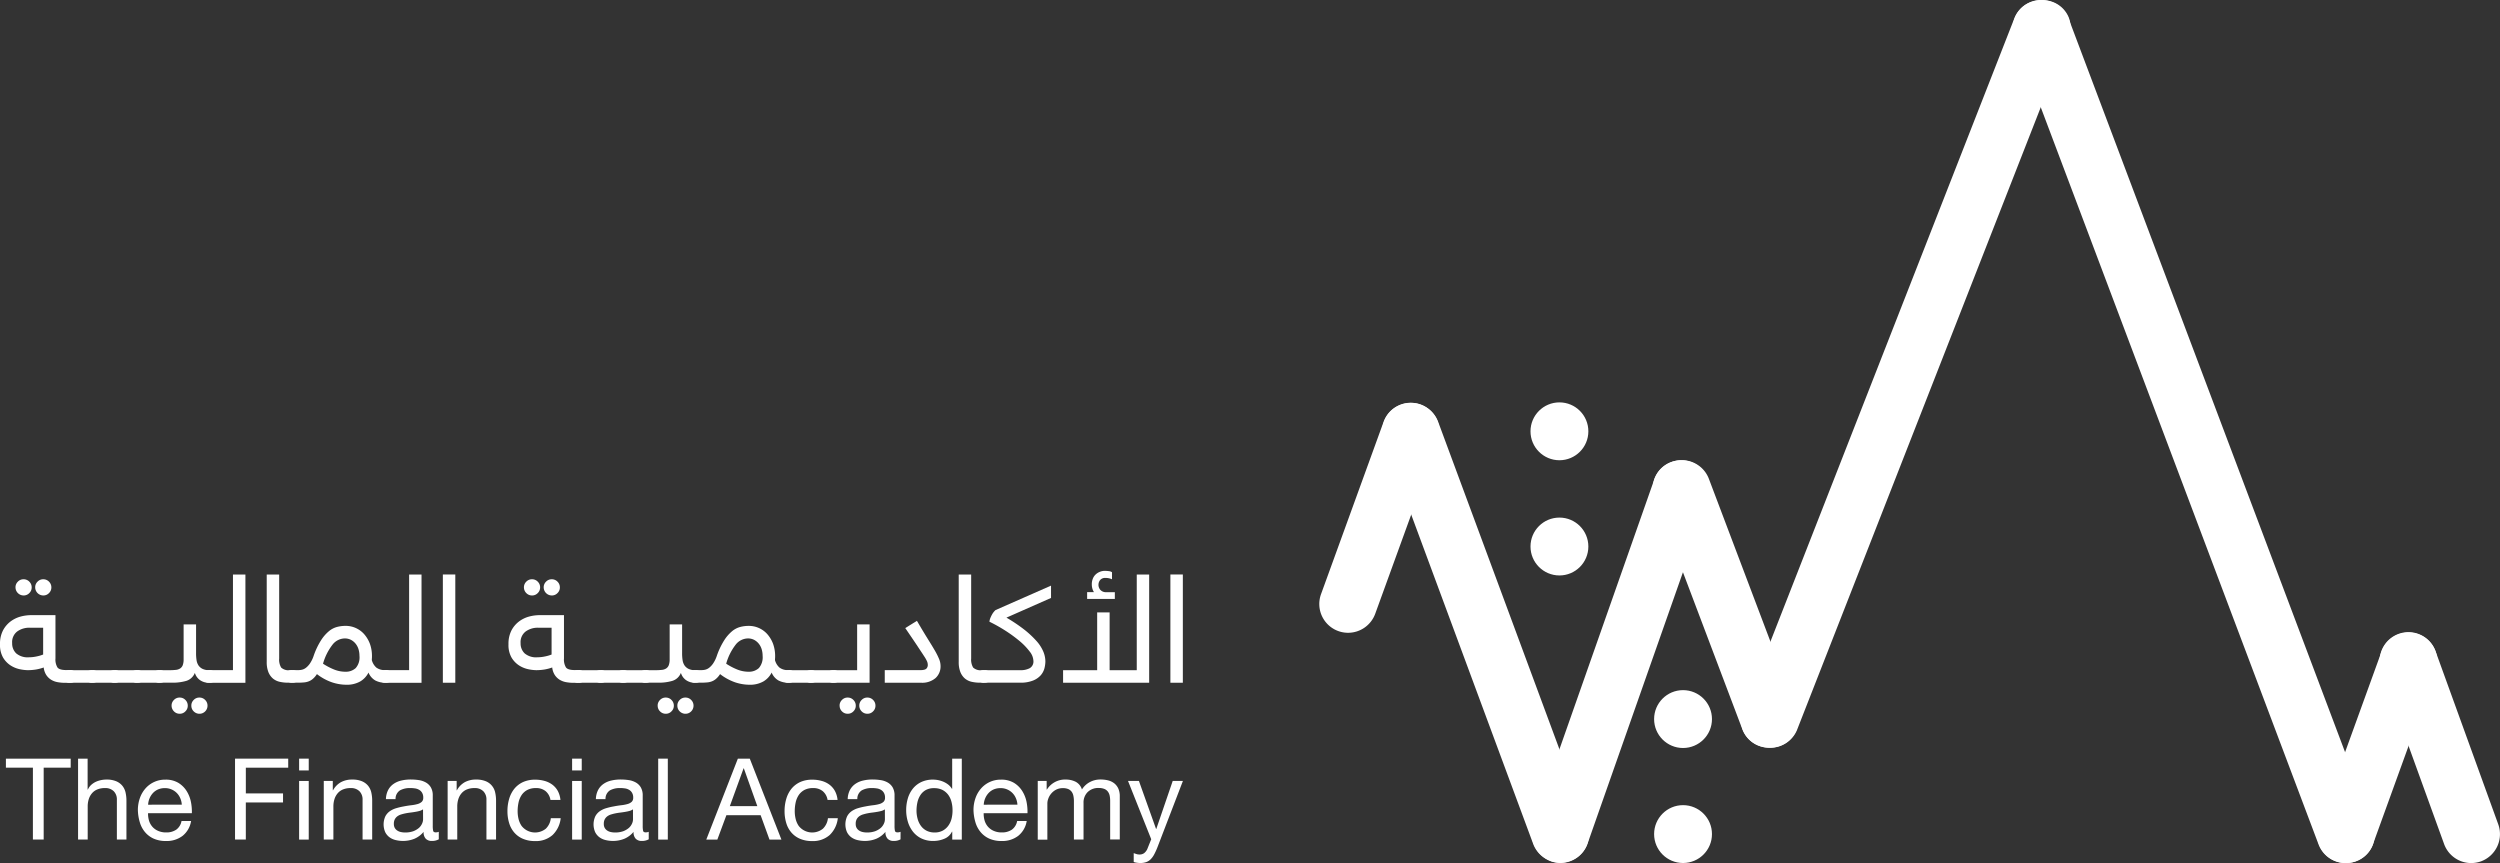 <svg id="Full_color" data-name="Full color" xmlns="http://www.w3.org/2000/svg" width="271.341" height="93.675" viewBox="0 0 271.341 93.675">
  <rect x="0" y="0" width="271.341" height="93.675" fill="#333333" stroke="none"/>
  <g id="Group_3739" data-name="Group 3739" transform="translate(143.194 0)">
    <path id="Path_42080" data-name="Path 42080" d="M307.305,327.055a3.009,3.009,0,0,1-1.072-.195,3.27,3.27,0,0,1-1.866-4.149l13.089-37.24a3.142,3.142,0,0,1,2.938-2.13,3.009,3.009,0,0,1,1.072.195,3.11,3.11,0,0,1,1.761,1.678,3.32,3.32,0,0,1,.1,2.479l-13.089,37.24A3.145,3.145,0,0,1,307.305,327.055Z" transform="translate(-281.118 -233.387)" fill="#fff"/>
    <path id="Path_42081" data-name="Path 42081" d="M339.945,292.747a3.527,3.527,0,0,1-1.072-.174,3.007,3.007,0,0,1-1.761-1.5,2.692,2.692,0,0,1-.1-2.221L366.5,213.5a3.137,3.137,0,0,1,2.938-1.915,3.526,3.526,0,0,1,1.072.174,3.007,3.007,0,0,1,1.761,1.5,2.692,2.692,0,0,1,.1,2.221l-29.491,75.344A3.127,3.127,0,0,1,339.945,292.747Z" transform="translate(-291.034 -211.59)" fill="#fff"/>
    <path id="Path_42082" data-name="Path 42082" d="M274.185,299.346a3.126,3.126,0,0,1-2.938-4.205l6.788-18.7a3.13,3.13,0,0,1,4.01-1.873,3.14,3.14,0,0,1,1.866,4.017l-6.788,18.7A3.142,3.142,0,0,1,274.185,299.346Z" transform="translate(-271.057 -230.665)" fill="#fff"/>
    <path id="Path_42083" data-name="Path 42083" d="M429.745,335.222a3.162,3.162,0,0,1-1.072-.188,3.083,3.083,0,0,1-1.761-1.622,3.125,3.125,0,0,1-.1-2.4l6.788-18.742a3.127,3.127,0,0,1,4.01-1.88,3.082,3.082,0,0,1,1.761,1.622,3.125,3.125,0,0,1,.1,2.4l-6.788,18.742A3.142,3.142,0,0,1,429.745,335.222Z" transform="translate(-318.314 -241.547)" fill="#fff"/>
    <circle id="Ellipse_42" data-name="Ellipse 42" cx="3.14" cy="3.14" r="3.14" transform="translate(22.921 43.673)" fill="#fff"/>
    <circle id="Ellipse_43" data-name="Ellipse 43" cx="3.14" cy="3.14" r="3.14" transform="translate(22.921 56.177)" fill="#fff"/>
    <circle id="Ellipse_44" data-name="Ellipse 44" cx="3.14" cy="3.14" r="3.14" transform="translate(36.337 87.388)" fill="#fff"/>
    <circle id="Ellipse_45" data-name="Ellipse 45" cx="3.14" cy="3.14" r="3.14" transform="translate(36.337 74.905)" fill="#fff"/>
    <path id="Path_42084" data-name="Path 42084" d="M335.716,314.544a3.13,3.13,0,0,1-2.938-1.977l-9.531-25.2a2.87,2.87,0,0,1,.1-2.3,3.055,3.055,0,0,1,1.761-1.553,3.3,3.3,0,0,1,1.072-.181,3.13,3.13,0,0,1,2.938,1.977l9.531,25.2a2.87,2.87,0,0,1-.1,2.3,3.055,3.055,0,0,1-1.761,1.553,3.332,3.332,0,0,1-1.072.181Z" transform="translate(-286.854 -233.387)" fill="#fff"/>
    <path id="Path_42085" data-name="Path 42085" d="M300.186,324.3a3.133,3.133,0,0,1-2.938-2.026l-16.2-43.743a3.066,3.066,0,0,1,1.866-3.94,3.145,3.145,0,0,1,4.01,1.838l16.2,43.743a3.066,3.066,0,0,1-1.866,3.941,3.134,3.134,0,0,1-1.072.188Z" transform="translate(-274.034 -230.671)" fill="#fff"/>
    <path id="Path_42086" data-name="Path 42086" d="M415.3,305.274a3.132,3.132,0,0,1-2.938-1.991l-33.014-87.611a3,3,0,0,1,1.866-3.871,3.3,3.3,0,0,1,1.072-.181,3.132,3.132,0,0,1,2.938,1.991l33.014,87.611a2.9,2.9,0,0,1-.1,2.311,3.066,3.066,0,0,1-1.761,1.559,3.335,3.335,0,0,1-1.072.181Z" transform="translate(-303.897 -211.599)" fill="#fff"/>
    <path id="Path_42087" data-name="Path 42087" d="M446.3,335.222a3.132,3.132,0,0,1-2.938-2.068l-6.788-18.742a3.128,3.128,0,1,1,5.876-2.144l6.788,18.742a3.147,3.147,0,0,1-1.866,4.024,3.309,3.309,0,0,1-1.072.188Z" transform="translate(-321.283 -241.547)" fill="#fff"/>
  </g>
  <g id="Group_3742" data-name="Group 3742" transform="translate(0 61.962)">
    <g id="Group_3740" data-name="Group 3740" transform="translate(0 0)">
      <path id="Path_42088" data-name="Path 42088" d="M68.409,311.765a4.689,4.689,0,0,1-.912-.111,3,3,0,0,1-.989-.418,2.615,2.615,0,0,1-.8-.849,2.735,2.735,0,0,1-.327-1.434,3.16,3.16,0,0,1,.313-1.483,2.929,2.929,0,0,1,.808-.975,3.22,3.22,0,0,1,1.093-.543,4.452,4.452,0,0,1,1.191-.16H71.4v4.7a1.653,1.653,0,0,0,.216.975c.139.188.46.285.954.285h.4a.589.589,0,0,1,.661.668.77.77,0,0,1-.153.564.718.718,0,0,1-.5.153h-.557a4.377,4.377,0,0,1-.815-.077,2,2,0,0,1-.689-.265,1.705,1.705,0,0,1-.515-.508,1.875,1.875,0,0,1-.278-.815,4.943,4.943,0,0,1-.815.216A5.941,5.941,0,0,1,68.409,311.765ZM66.7,308.827a1.484,1.484,0,0,0,.439,1.114,1.927,1.927,0,0,0,1.392.425,3.974,3.974,0,0,0,.78-.084,4.176,4.176,0,0,0,.752-.216v-2.91H68.61a2.233,2.233,0,0,0-1.351.4A1.444,1.444,0,0,0,66.7,308.827Zm.362-6.05a.836.836,0,0,1,.258-.62.825.825,0,0,1,.62-.258.836.836,0,0,1,.62.258.851.851,0,0,1,.258.62.836.836,0,0,1-.258.62.825.825,0,0,1-.62.258.88.88,0,0,1-.877-.877Zm2.137,0a.836.836,0,0,1,.258-.62.825.825,0,0,1,.62-.258.836.836,0,0,1,.62.258.852.852,0,0,1,.258.62.836.836,0,0,1-.258.62.825.825,0,0,1-.62.258.88.88,0,0,1-.877-.877Z" transform="translate(-65.38 -300.988)" fill="#fff"/>
      <path id="Path_42089" data-name="Path 42089" d="M75.991,317.435a.584.584,0,0,1-.661-.661.762.762,0,0,1,.153-.557.719.719,0,0,1,.5-.146h2.437a.584.584,0,0,1,.661.661.762.762,0,0,1-.153.557.719.719,0,0,1-.5.146Z" transform="translate(-68.403 -305.293)" fill="#fff"/>
      <path id="Path_42090" data-name="Path 42090" d="M79.481,317.435a.584.584,0,0,1-.661-.661.762.762,0,0,1,.153-.557.719.719,0,0,1,.5-.146h2.437a.584.584,0,0,1,.661.661.762.762,0,0,1-.153.557.719.719,0,0,1-.5.146Z" transform="translate(-69.463 -305.293)" fill="#fff"/>
      <path id="Path_42091" data-name="Path 42091" d="M82.981,317.435a.584.584,0,0,1-.661-.661.761.761,0,0,1,.153-.557.719.719,0,0,1,.5-.146h2.437a.584.584,0,0,1,.661.661.762.762,0,0,1-.153.557.719.719,0,0,1-.5.146Z" transform="translate(-70.526 -305.293)" fill="#fff"/>
      <path id="Path_42092" data-name="Path 42092" d="M86.481,317.435a.584.584,0,0,1-.661-.661.761.761,0,0,1,.153-.557.719.719,0,0,1,.5-.146h2.437a.584.584,0,0,1,.661.661.762.762,0,0,1-.153.557.719.719,0,0,1-.5.146Z" transform="translate(-71.59 -305.293)" fill="#fff"/>
      <path id="Path_42093" data-name="Path 42093" d="M89.981,315.266a.584.584,0,0,1-.661-.661.762.762,0,0,1,.153-.557.719.719,0,0,1,.5-.146h1.1a6.111,6.111,0,0,0,.675-.035,1.03,1.03,0,0,0,.466-.16.739.739,0,0,0,.278-.362,1.829,1.829,0,0,0,.09-.647V308.93h1.351v3.161a4.849,4.849,0,0,0,.056.745,1.4,1.4,0,0,0,.223.571,1.151,1.151,0,0,0,.446.362,1.638,1.638,0,0,0,.71.132.584.584,0,0,1,.661.661.759.759,0,0,1-.16.557.719.719,0,0,1-.5.146,1.627,1.627,0,0,1-1.037-.306,1.464,1.464,0,0,1-.529-.766,1.46,1.46,0,0,1-.933.87,5.27,5.27,0,0,1-1.553.195H89.981Zm1.295,2.485a.836.836,0,0,1,.258-.62.825.825,0,0,1,.62-.258.836.836,0,0,1,.62.258.851.851,0,0,1,.258.62.836.836,0,0,1-.258.62.825.825,0,0,1-.62.258.836.836,0,0,1-.62-.258A.875.875,0,0,1,91.276,317.751Zm2.144,0a.836.836,0,0,1,.258-.62.825.825,0,0,1,.62-.258.836.836,0,0,1,.62.258.852.852,0,0,1,.258.62.876.876,0,0,1-1.5.62A.847.847,0,0,1,93.421,317.751Z" transform="translate(-72.653 -303.124)" fill="#fff"/>
      <path id="Path_42094" data-name="Path 42094" d="M97.731,312.9a.584.584,0,0,1-.661-.661.762.762,0,0,1,.153-.557.719.719,0,0,1,.5-.146h2.569V301.16h1.351v11.752H97.731Z" transform="translate(-75.007 -300.763)" fill="#fff"/>
      <path id="Path_42095" data-name="Path 42095" d="M110.392,312.195a.762.762,0,0,1-.153.557.719.719,0,0,1-.5.146h-.425a4.1,4.1,0,0,1-.961-.1,1.719,1.719,0,0,1-.738-.369,1.829,1.829,0,0,1-.48-.7,2.925,2.925,0,0,1-.174-1.093V301.16h1.351v9.113a1.679,1.679,0,0,0,.216.982,1.185,1.185,0,0,0,.954.285h.265A.574.574,0,0,1,110.392,312.195Z" transform="translate(-78.012 -300.763)" fill="#fff"/>
      <path id="Path_42096" data-name="Path 42096" d="M120.757,315.335a2.314,2.314,0,0,1-1.086-.244,1.742,1.742,0,0,1-.738-.842v-.035a2.343,2.343,0,0,1-.912.982,2.932,2.932,0,0,1-1.5.355,5,5,0,0,1-1.566-.265,5.754,5.754,0,0,1-1.629-.891,2.229,2.229,0,0,1-.439.515,1.481,1.481,0,0,1-.466.278,1.846,1.846,0,0,1-.508.111c-.174.014-.362.028-.557.028h-.71a.586.586,0,0,1-.661-.661.762.762,0,0,1,.153-.557.719.719,0,0,1,.5-.146h.675a1.7,1.7,0,0,0,.411-.049,1.118,1.118,0,0,0,.425-.216,2.048,2.048,0,0,0,.418-.453,3.437,3.437,0,0,0,.39-.787,8.017,8.017,0,0,1,.8-1.706,4.242,4.242,0,0,1,.856-1,2.317,2.317,0,0,1,.891-.473,3.619,3.619,0,0,1,.9-.118,2.679,2.679,0,0,1,2.061.912,3.407,3.407,0,0,1,.613,1.037,3.913,3.913,0,0,1,.223,1.344c0,.077,0,.153-.007.223a2.089,2.089,0,0,0-.007.209,1.654,1.654,0,0,0,.487.8,1.518,1.518,0,0,0,1,.272.586.586,0,0,1,.661.661.793.793,0,0,1-.153.564A.747.747,0,0,1,120.757,315.335Zm-2.813-2.917a2.436,2.436,0,0,0-.1-.71,1.789,1.789,0,0,0-.313-.606,1.609,1.609,0,0,0-.5-.418,1.44,1.44,0,0,0-.689-.16,1.724,1.724,0,0,0-1.267.606,5.983,5.983,0,0,0-1.086,2.137,6.747,6.747,0,0,0,1.211.634,3.277,3.277,0,0,0,1.225.237,1.57,1.57,0,0,0,1.114-.4A1.758,1.758,0,0,0,117.945,312.418Z" transform="translate(-78.929 -303.193)" fill="#fff"/>
      <path id="Path_42097" data-name="Path 42097" d="M125.191,312.9a.584.584,0,0,1-.661-.661.762.762,0,0,1,.153-.557.719.719,0,0,1,.5-.146h2.569V301.16H129.1v11.752h-3.913Z" transform="translate(-83.349 -300.763)" fill="#fff"/>
      <path id="Path_42098" data-name="Path 42098" d="M135.771,301.15V312.9H134.42V301.15Z" transform="translate(-86.354 -300.76)" fill="#fff"/>
      <path id="Path_42099" data-name="Path 42099" d="M147.679,311.765a4.689,4.689,0,0,1-.912-.111,3,3,0,0,1-.989-.418,2.615,2.615,0,0,1-.8-.849,2.735,2.735,0,0,1-.327-1.434,3.16,3.16,0,0,1,.313-1.483,2.929,2.929,0,0,1,.808-.975,3.22,3.22,0,0,1,1.093-.543,4.451,4.451,0,0,1,1.191-.16h2.618v4.7a1.653,1.653,0,0,0,.216.975c.139.188.46.285.954.285h.4a.589.589,0,0,1,.661.668.77.77,0,0,1-.153.564.718.718,0,0,1-.5.153h-.557a4.377,4.377,0,0,1-.815-.077,2,2,0,0,1-.689-.265,1.706,1.706,0,0,1-.515-.508,1.875,1.875,0,0,1-.278-.815,4.944,4.944,0,0,1-.815.216A5.942,5.942,0,0,1,147.679,311.765Zm-1.713-2.938a1.484,1.484,0,0,0,.439,1.114,1.927,1.927,0,0,0,1.392.425,3.973,3.973,0,0,0,.78-.084,4.176,4.176,0,0,0,.752-.216v-2.91H147.88a2.233,2.233,0,0,0-1.351.4A1.444,1.444,0,0,0,145.966,308.827Zm.362-6.05a.836.836,0,0,1,.258-.62.825.825,0,0,1,.62-.258.836.836,0,0,1,.62.258.851.851,0,0,1,.258.62.836.836,0,0,1-.258.62.825.825,0,0,1-.62.258.836.836,0,0,1-.62-.258A.863.863,0,0,1,146.328,302.777Zm2.144,0a.836.836,0,0,1,.258-.62.825.825,0,0,1,.62-.258.836.836,0,0,1,.62.258.851.851,0,0,1,.258.62.836.836,0,0,1-.258.62.825.825,0,0,1-.62.258.88.88,0,0,1-.877-.877Z" transform="translate(-89.462 -300.988)" fill="#fff"/>
      <path id="Path_42100" data-name="Path 42100" d="M155.261,317.435a.584.584,0,0,1-.661-.661.761.761,0,0,1,.153-.557.719.719,0,0,1,.5-.146h2.437a.584.584,0,0,1,.661.661.762.762,0,0,1-.153.557.719.719,0,0,1-.5.146Z" transform="translate(-92.484 -305.293)" fill="#fff"/>
      <path id="Path_42101" data-name="Path 42101" d="M158.761,317.435a.584.584,0,0,1-.661-.661.761.761,0,0,1,.153-.557.718.718,0,0,1,.5-.146h2.437a.584.584,0,0,1,.661.661.762.762,0,0,1-.153.557.719.719,0,0,1-.5.146Z" transform="translate(-93.548 -305.293)" fill="#fff"/>
      <path id="Path_42102" data-name="Path 42102" d="M162.251,317.435a.584.584,0,0,1-.661-.661.762.762,0,0,1,.153-.557.719.719,0,0,1,.5-.146h2.437a.584.584,0,0,1,.661.661.762.762,0,0,1-.153.557.719.719,0,0,1-.5.146Z" transform="translate(-94.608 -305.293)" fill="#fff"/>
      <path id="Path_42103" data-name="Path 42103" d="M165.751,315.266a.584.584,0,0,1-.661-.661.762.762,0,0,1,.153-.557.719.719,0,0,1,.5-.146h1.1a6.111,6.111,0,0,0,.675-.035,1.03,1.03,0,0,0,.466-.16.739.739,0,0,0,.278-.362,1.829,1.829,0,0,0,.091-.647V308.93h1.351v3.161a4.85,4.85,0,0,0,.056.745,1.4,1.4,0,0,0,.223.571,1.151,1.151,0,0,0,.446.362,1.638,1.638,0,0,0,.71.132.584.584,0,0,1,.661.661.76.76,0,0,1-.16.557.719.719,0,0,1-.5.146,1.627,1.627,0,0,1-1.037-.306,1.464,1.464,0,0,1-.529-.766,1.46,1.46,0,0,1-.933.87,5.271,5.271,0,0,1-1.553.195h-1.337Zm1.3,2.485a.836.836,0,0,1,.258-.62.825.825,0,0,1,.62-.258.836.836,0,0,1,.62.258.851.851,0,0,1,.258.62.836.836,0,0,1-.258.62.825.825,0,0,1-.62.258.836.836,0,0,1-.62-.258A.847.847,0,0,1,167.053,317.751Zm2.137,0a.836.836,0,0,1,.258-.62.825.825,0,0,1,.62-.258.836.836,0,0,1,.62.258.851.851,0,0,1,.258.62.876.876,0,0,1-1.5.62A.847.847,0,0,1,169.191,317.751Z" transform="translate(-95.671 -303.124)" fill="#fff"/>
      <path id="Path_42104" data-name="Path 42104" d="M183.607,315.335a2.315,2.315,0,0,1-1.086-.244,1.742,1.742,0,0,1-.738-.842v-.035a2.343,2.343,0,0,1-.912.982,2.932,2.932,0,0,1-1.5.355,5,5,0,0,1-1.566-.265,5.754,5.754,0,0,1-1.629-.891,2.229,2.229,0,0,1-.439.515,1.481,1.481,0,0,1-.466.278,1.846,1.846,0,0,1-.508.111c-.174.014-.362.028-.557.028h-.71a.586.586,0,0,1-.661-.661.762.762,0,0,1,.153-.557.719.719,0,0,1,.5-.146h.675a1.7,1.7,0,0,0,.411-.049A1.118,1.118,0,0,0,175,313.7a2.048,2.048,0,0,0,.418-.453,3.437,3.437,0,0,0,.39-.787,8.016,8.016,0,0,1,.8-1.706,4.243,4.243,0,0,1,.856-1,2.317,2.317,0,0,1,.891-.473,3.619,3.619,0,0,1,.9-.118,2.679,2.679,0,0,1,2.061.912,3.408,3.408,0,0,1,.613,1.037,3.913,3.913,0,0,1,.223,1.344c0,.077,0,.153-.007.223s-.007.139-.007.209a1.654,1.654,0,0,0,.487.8,1.518,1.518,0,0,0,1,.272.586.586,0,0,1,.661.661.793.793,0,0,1-.153.564A.747.747,0,0,1,183.607,315.335Zm-2.813-2.917a2.436,2.436,0,0,0-.1-.71,1.789,1.789,0,0,0-.313-.606,1.609,1.609,0,0,0-.5-.418,1.44,1.44,0,0,0-.689-.16,1.724,1.724,0,0,0-1.267.606,5.983,5.983,0,0,0-1.086,2.137,6.747,6.747,0,0,0,1.211.634,3.276,3.276,0,0,0,1.225.237,1.57,1.57,0,0,0,1.114-.4A1.787,1.787,0,0,0,180.795,312.418Z" transform="translate(-98.022 -303.193)" fill="#fff"/>
      <path id="Path_42105" data-name="Path 42105" d="M188.041,317.435a.584.584,0,0,1-.661-.661.761.761,0,0,1,.153-.557.719.719,0,0,1,.5-.146h2.437a.584.584,0,0,1,.661.661.762.762,0,0,1-.153.557.719.719,0,0,1-.5.146Z" transform="translate(-102.443 -305.293)" fill="#fff"/>
      <path id="Path_42106" data-name="Path 42106" d="M191.541,317.435a.584.584,0,0,1-.661-.661.762.762,0,0,1,.153-.557.719.719,0,0,1,.5-.146h2.437a.584.584,0,0,1,.661.661.762.762,0,0,1-.153.557.719.719,0,0,1-.5.146Z" transform="translate(-103.506 -305.293)" fill="#fff"/>
      <path id="Path_42107" data-name="Path 42107" d="M195.041,315.266a.584.584,0,0,1-.661-.661.762.762,0,0,1,.153-.557.719.719,0,0,1,.5-.146H197.6V308.93h1.351v6.335Zm.654,2.485a.836.836,0,0,1,.258-.62.825.825,0,0,1,.62-.258.836.836,0,0,1,.62.258.851.851,0,0,1,.258.62.836.836,0,0,1-.258.62.825.825,0,0,1-.62.258.836.836,0,0,1-.62-.258A.847.847,0,0,1,195.7,317.751Zm2.137,0a.836.836,0,0,1,.258-.62.825.825,0,0,1,.62-.258.836.836,0,0,1,.62.258.851.851,0,0,1,.258.62.836.836,0,0,1-.258.62.825.825,0,0,1-.62.258.836.836,0,0,1-.62-.258A.875.875,0,0,1,197.833,317.751Z" transform="translate(-104.569 -303.124)" fill="#fff"/>
      <path id="Path_42108" data-name="Path 42108" d="M209.367,313.288a1.707,1.707,0,0,1-.543,1.3,2.224,2.224,0,0,1-1.58.508H203.31v-1.365h3.815c.376,0,.606-.056.71-.174a.557.557,0,0,0,.146-.39,1.083,1.083,0,0,0-.063-.348,3.589,3.589,0,0,0-.32-.578c-.167-.265-.418-.634-.738-1.121s-.766-1.135-1.323-1.956l1.267-.787c.439.759.822,1.392,1.142,1.908s.592.954.8,1.316a7.7,7.7,0,0,1,.466.933A1.988,1.988,0,0,1,209.367,313.288Z" transform="translate(-107.282 -302.957)" fill="#fff"/>
      <path id="Path_42109" data-name="Path 42109" d="M218.272,312.195a.762.762,0,0,1-.153.557.719.719,0,0,1-.5.146h-.425a4.1,4.1,0,0,1-.961-.1,1.719,1.719,0,0,1-.738-.369,1.829,1.829,0,0,1-.48-.7,2.925,2.925,0,0,1-.174-1.093V301.16h1.351v9.113a1.679,1.679,0,0,0,.216.982,1.186,1.186,0,0,0,.954.285h.265A.577.577,0,0,1,218.272,312.195Z" transform="translate(-110.785 -300.763)" fill="#fff"/>
      <path id="Path_42110" data-name="Path 42110" d="M218.531,313.431a.584.584,0,0,1-.661-.661.762.762,0,0,1,.153-.557.719.719,0,0,1,.5-.146h3.934a2.085,2.085,0,0,0,1.009-.216.837.837,0,0,0,.4-.822,1.727,1.727,0,0,0-.4-.982,6.9,6.9,0,0,0-1.072-1.121,14.946,14.946,0,0,0-1.525-1.121,17.033,17.033,0,0,0-1.775-1,1.481,1.481,0,0,1,.1-.4,3.156,3.156,0,0,1,.181-.376,1.686,1.686,0,0,1,.209-.306,1.5,1.5,0,0,1,.174-.181l6.022-2.653v1.337l-4.839,2.137a17.562,17.562,0,0,1,1.956,1.316,10.51,10.51,0,0,1,1.316,1.232,4.115,4.115,0,0,1,.731,1.142,2.848,2.848,0,0,1,.223,1.044,3.141,3.141,0,0,1-.1.759,1.915,1.915,0,0,1-.4.759,2.226,2.226,0,0,1-.842.578,3.626,3.626,0,0,1-1.4.23h-3.885Z" transform="translate(-111.705 -301.289)" fill="#fff"/>
      <path id="Path_42111" data-name="Path 42111" d="M240.453,300.98v11.752H231.11v-1.365h3.7v-6.273h1.351v6.273h2.945v-10.38h1.344Zm-3.718,2.653h-3.015v-.738h.738a1.578,1.578,0,0,1-.23-.842,1.606,1.606,0,0,1,.118-.634,1.254,1.254,0,0,1,.313-.453,1.445,1.445,0,0,1,.453-.278,1.328,1.328,0,0,1,.515-.1,3.267,3.267,0,0,1,.487.035.627.627,0,0,1,.306.118v.759a1.729,1.729,0,0,0-.71-.146.7.7,0,0,0-.578.23.811.811,0,0,0-.181.508.823.823,0,0,0,.216.571.806.806,0,0,0,.641.237h.919v.731Z" transform="translate(-115.727 -300.59)" fill="#fff"/>
      <path id="Path_42112" data-name="Path 42112" d="M249.191,301.15V312.9H247.84V301.15Z" transform="translate(-120.81 -300.76)" fill="#fff"/>
    </g>
    <g id="Group_3741" data-name="Group 3741" transform="translate(0.641 20.378)">
      <path id="Path_42113" data-name="Path 42113" d="M69.231,330.842H66.3v-.982h7.032v.982H70.4v7.8h-1.17Z" transform="translate(-66.3 -329.86)" fill="#fff"/>
      <path id="Path_42114" data-name="Path 42114" d="M77.54,329.86h1.044v3.356h.028a1.552,1.552,0,0,1,.348-.494,2.056,2.056,0,0,1,.5-.341,2.614,2.614,0,0,1,.571-.188,2.887,2.887,0,0,1,.585-.063,2.683,2.683,0,0,1,1.044.174,1.729,1.729,0,0,1,.675.48,1.762,1.762,0,0,1,.362.731,3.965,3.965,0,0,1,.1.94v4.184H81.759v-4.31a1.251,1.251,0,0,0-.341-.933,1.274,1.274,0,0,0-.947-.341,2.125,2.125,0,0,0-.828.146,1.5,1.5,0,0,0-.585.418,1.807,1.807,0,0,0-.348.634,2.634,2.634,0,0,0-.118.794v3.592H77.547V329.86Z" transform="translate(-69.715 -329.86)" fill="#fff"/>
      <path id="Path_42115" data-name="Path 42115" d="M92.652,337.624a2.582,2.582,0,0,1-.926,1.615,2.837,2.837,0,0,1-1.8.557,3.226,3.226,0,0,1-1.323-.251,2.634,2.634,0,0,1-.94-.7,2.923,2.923,0,0,1-.571-1.058,5.073,5.073,0,0,1-.216-1.344,3.879,3.879,0,0,1,.223-1.323,3.16,3.16,0,0,1,.62-1.051,2.814,2.814,0,0,1,2.144-.933,2.631,2.631,0,0,1,1.406.348,2.747,2.747,0,0,1,.9.891,3.507,3.507,0,0,1,.466,1.184,5.342,5.342,0,0,1,.1,1.218H87.98a2.7,2.7,0,0,0,.1.794,1.839,1.839,0,0,0,.355.661,1.745,1.745,0,0,0,.627.459,2.088,2.088,0,0,0,.9.174,1.867,1.867,0,0,0,1.086-.306,1.47,1.47,0,0,0,.564-.933h1.044Zm-1.01-1.775a2.038,2.038,0,0,0-.167-.7,1.778,1.778,0,0,0-.954-.954,1.757,1.757,0,0,0-.717-.139,1.875,1.875,0,0,0-.731.139,1.674,1.674,0,0,0-.557.39,1.963,1.963,0,0,0-.369.571,2.078,2.078,0,0,0-.16.7Z" transform="translate(-72.552 -330.856)" fill="#fff"/>
      <path id="Path_42116" data-name="Path 42116" d="M102.02,329.86h5.772v.982h-4.6v2.792h4.038v.982H103.19v4.024h-1.17Z" transform="translate(-77.151 -329.86)" fill="#fff"/>
      <path id="Path_42117" data-name="Path 42117" d="M113.054,331.141H112.01V329.86h1.044Zm-1.044,1.142h1.044v6.363H112.01Z" transform="translate(-80.186 -329.86)" fill="#fff"/>
      <path id="Path_42118" data-name="Path 42118" d="M115.85,333.273h.982v1.009h.028a2.212,2.212,0,0,1,.856-.877,2.512,2.512,0,0,1,1.211-.285,2.684,2.684,0,0,1,1.044.174,1.729,1.729,0,0,1,.675.48,1.762,1.762,0,0,1,.362.731,3.965,3.965,0,0,1,.1.94v4.184h-1.044v-4.31a1.252,1.252,0,0,0-.341-.933,1.274,1.274,0,0,0-.947-.341,2.123,2.123,0,0,0-.828.146,1.5,1.5,0,0,0-.585.418,1.807,1.807,0,0,0-.348.634,2.634,2.634,0,0,0-.118.794v3.592h-1.044v-6.356Z" transform="translate(-81.353 -330.85)" fill="#fff"/>
      <path id="Path_42119" data-name="Path 42119" d="M131.16,339.609a1.465,1.465,0,0,1-.752.174.873.873,0,0,1-.647-.237,1,1,0,0,1-.237-.752,2.612,2.612,0,0,1-1,.752,3.3,3.3,0,0,1-1.239.237,3.432,3.432,0,0,1-.815-.1,1.852,1.852,0,0,1-.668-.313,1.552,1.552,0,0,1-.453-.557,2.122,2.122,0,0,1,.021-1.7,1.579,1.579,0,0,1,.487-.557,2.424,2.424,0,0,1,.689-.327,7.311,7.311,0,0,1,.794-.188c.285-.056.557-.1.822-.132a4.131,4.131,0,0,0,.682-.125,1.131,1.131,0,0,0,.466-.237.581.581,0,0,0,.174-.446,1.015,1.015,0,0,0-.132-.557.868.868,0,0,0-.334-.32,1.194,1.194,0,0,0-.453-.146,3.036,3.036,0,0,0-.5-.035,2.207,2.207,0,0,0-1.107.251,1.085,1.085,0,0,0-.48.954h-1.044a2.257,2.257,0,0,1,.244-1,1.864,1.864,0,0,1,.592-.661,2.4,2.4,0,0,1,.849-.362,4.315,4.315,0,0,1,1.009-.111,5.9,5.9,0,0,1,.856.063,2.253,2.253,0,0,1,.766.251,1.469,1.469,0,0,1,.557.536,1.715,1.715,0,0,1,.209.9v3.272a2.577,2.577,0,0,0,.042.543c.028.118.125.174.292.174a.963.963,0,0,0,.32-.063v.815Zm-1.7-3.258a1.21,1.21,0,0,1-.369.174,4.583,4.583,0,0,1-.466.1c-.167.028-.341.056-.522.077s-.362.049-.536.084-.334.077-.494.125a1.373,1.373,0,0,0-.4.2.982.982,0,0,0-.278.327,1.04,1.04,0,0,0-.1.494.852.852,0,0,0,.1.439.823.823,0,0,0,.272.285,1.094,1.094,0,0,0,.39.16,2.038,2.038,0,0,0,.466.049,2.563,2.563,0,0,0,.884-.139,2.107,2.107,0,0,0,.606-.355,1.408,1.408,0,0,0,.341-.466,1.14,1.14,0,0,0,.111-.473Z" transform="translate(-84.187 -330.85)" fill="#fff"/>
      <path id="Path_42120" data-name="Path 42120" d="M135.16,333.273h.982v1.009h.028a2.212,2.212,0,0,1,.856-.877,2.512,2.512,0,0,1,1.211-.285,2.684,2.684,0,0,1,1.044.174,1.686,1.686,0,0,1,1.037,1.211,3.966,3.966,0,0,1,.1.94v4.184h-1.044v-4.31a1.252,1.252,0,0,0-.341-.933,1.274,1.274,0,0,0-.947-.341,2.123,2.123,0,0,0-.828.146,1.5,1.5,0,0,0-.585.418,1.808,1.808,0,0,0-.348.634,2.634,2.634,0,0,0-.118.794v3.592h-1.044v-6.356Z" transform="translate(-87.219 -330.85)" fill="#fff"/>
      <path id="Path_42121" data-name="Path 42121" d="M149.158,335.319a1.568,1.568,0,0,0-.522-.933,1.587,1.587,0,0,0-1.051-.334,1.944,1.944,0,0,0-.947.209,1.69,1.69,0,0,0-.613.557,2.384,2.384,0,0,0-.327.794,4.506,4.506,0,0,0-.1.933,3.573,3.573,0,0,0,.1.863,2.331,2.331,0,0,0,.327.745,1.857,1.857,0,0,0,2.632.306,1.862,1.862,0,0,0,.543-1.135h1.072a2.967,2.967,0,0,1-.884,1.824,2.714,2.714,0,0,1-1.922.654,3.243,3.243,0,0,1-1.288-.244,2.542,2.542,0,0,1-.933-.668,2.787,2.787,0,0,1-.564-1.03,4.34,4.34,0,0,1-.188-1.309,4.63,4.63,0,0,1,.188-1.337,3.148,3.148,0,0,1,.557-1.086,2.657,2.657,0,0,1,.933-.724,3.113,3.113,0,0,1,1.323-.265,3.7,3.7,0,0,1,1.016.132,2.543,2.543,0,0,1,.842.4,2.175,2.175,0,0,1,.6.682,2.581,2.581,0,0,1,.292.982h-1.093Z" transform="translate(-90.057 -330.856)" fill="#fff"/>
      <path id="Path_42122" data-name="Path 42122" d="M155.614,331.141H154.57V329.86h1.044Zm-1.044,1.142h1.044v6.363H154.57Z" transform="translate(-93.116 -329.86)" fill="#fff"/>
      <path id="Path_42123" data-name="Path 42123" d="M163.89,339.609a1.465,1.465,0,0,1-.752.174.873.873,0,0,1-.647-.237,1,1,0,0,1-.237-.752,2.613,2.613,0,0,1-1,.752,3.3,3.3,0,0,1-1.239.237,3.432,3.432,0,0,1-.815-.1,1.852,1.852,0,0,1-.668-.313,1.552,1.552,0,0,1-.453-.557,2.122,2.122,0,0,1,.021-1.7,1.579,1.579,0,0,1,.487-.557,2.424,2.424,0,0,1,.689-.327,7.312,7.312,0,0,1,.794-.188c.285-.056.557-.1.822-.132a4.13,4.13,0,0,0,.682-.125,1.131,1.131,0,0,0,.466-.237.581.581,0,0,0,.174-.446,1.015,1.015,0,0,0-.132-.557.868.868,0,0,0-.334-.32,1.194,1.194,0,0,0-.453-.146,3.036,3.036,0,0,0-.5-.035,2.207,2.207,0,0,0-1.107.251,1.085,1.085,0,0,0-.48.954h-1.044a2.257,2.257,0,0,1,.244-1,1.865,1.865,0,0,1,.592-.661,2.4,2.4,0,0,1,.849-.362,4.315,4.315,0,0,1,1.009-.111,5.9,5.9,0,0,1,.856.063,2.253,2.253,0,0,1,.766.251,1.469,1.469,0,0,1,.557.536,1.715,1.715,0,0,1,.209.9v3.272a2.578,2.578,0,0,0,.042.543c.028.118.125.174.292.174a.963.963,0,0,0,.32-.063v.815Zm-1.7-3.258a1.21,1.21,0,0,1-.369.174,4.582,4.582,0,0,1-.466.1c-.167.028-.341.056-.522.077s-.362.049-.536.084-.334.077-.494.125a1.373,1.373,0,0,0-.4.2.982.982,0,0,0-.278.327,1.04,1.04,0,0,0-.1.494.852.852,0,0,0,.1.439.822.822,0,0,0,.271.285,1.094,1.094,0,0,0,.39.16,2.038,2.038,0,0,0,.466.049,2.563,2.563,0,0,0,.884-.139,2.107,2.107,0,0,0,.606-.355,1.408,1.408,0,0,0,.341-.466,1.14,1.14,0,0,0,.111-.473Z" transform="translate(-94.13 -330.85)" fill="#fff"/>
      <path id="Path_42124" data-name="Path 42124" d="M167.99,329.86h1.044v8.786H167.99Z" transform="translate(-97.193 -329.86)" fill="#fff"/>
      <path id="Path_42125" data-name="Path 42125" d="M178.912,329.86h1.295l3.432,8.786h-1.295L181.384,336h-3.718l-.982,2.646h-1.2Zm-.87,5.152h2.98l-1.462-4.1h-.028Z" transform="translate(-99.468 -329.86)" fill="#fff"/>
      <path id="Path_42126" data-name="Path 42126" d="M192.358,335.319a1.568,1.568,0,0,0-.522-.933,1.587,1.587,0,0,0-1.051-.334,1.944,1.944,0,0,0-.947.209,1.749,1.749,0,0,0-.613.557,2.386,2.386,0,0,0-.327.794,4.511,4.511,0,0,0-.1.933,3.575,3.575,0,0,0,.1.863,2.332,2.332,0,0,0,.327.745,1.857,1.857,0,0,0,2.632.306,1.862,1.862,0,0,0,.543-1.135h1.072a2.967,2.967,0,0,1-.884,1.824,2.746,2.746,0,0,1-1.922.654,3.243,3.243,0,0,1-1.288-.244,2.542,2.542,0,0,1-.933-.668,2.787,2.787,0,0,1-.564-1.03,4.341,4.341,0,0,1-.188-1.309,4.63,4.63,0,0,1,.188-1.337,3.149,3.149,0,0,1,.557-1.086,2.657,2.657,0,0,1,.933-.724,3.113,3.113,0,0,1,1.323-.265,3.7,3.7,0,0,1,1.016.132,2.474,2.474,0,0,1,.842.4,2.175,2.175,0,0,1,.6.682,2.58,2.58,0,0,1,.292.982h-1.093Z" transform="translate(-103.18 -330.856)" fill="#fff"/>
      <path id="Path_42127" data-name="Path 42127" d="M203.157,339.609a1.465,1.465,0,0,1-.752.174.873.873,0,0,1-.647-.237,1,1,0,0,1-.237-.752,2.613,2.613,0,0,1-1,.752,3.3,3.3,0,0,1-1.239.237,3.536,3.536,0,0,1-.822-.1,1.852,1.852,0,0,1-.668-.313,1.552,1.552,0,0,1-.453-.557,2.122,2.122,0,0,1,.021-1.7,1.579,1.579,0,0,1,.487-.557,2.424,2.424,0,0,1,.689-.327,7.308,7.308,0,0,1,.794-.188c.285-.056.557-.1.821-.132a4.131,4.131,0,0,0,.682-.125,1.131,1.131,0,0,0,.466-.237.581.581,0,0,0,.174-.446,1.015,1.015,0,0,0-.132-.557.868.868,0,0,0-.334-.32,1.194,1.194,0,0,0-.453-.146,3.036,3.036,0,0,0-.5-.035,2.207,2.207,0,0,0-1.107.251,1.085,1.085,0,0,0-.48.954h-1.044a2.257,2.257,0,0,1,.244-1,1.864,1.864,0,0,1,.592-.661,2.4,2.4,0,0,1,.849-.362,4.316,4.316,0,0,1,1.01-.111,5.9,5.9,0,0,1,.856.063,2.253,2.253,0,0,1,.766.251,1.469,1.469,0,0,1,.557.536,1.715,1.715,0,0,1,.209.9v3.272a2.576,2.576,0,0,0,.042.543c.028.118.125.174.292.174a.962.962,0,0,0,.32-.063Zm-1.7-3.258a1.21,1.21,0,0,1-.369.174,4.584,4.584,0,0,1-.466.1c-.167.028-.341.056-.522.077s-.362.049-.536.084-.334.077-.494.125a1.373,1.373,0,0,0-.4.2.982.982,0,0,0-.278.327,1.04,1.04,0,0,0-.1.494.852.852,0,0,0,.1.439.822.822,0,0,0,.272.285,1.094,1.094,0,0,0,.39.16,2.038,2.038,0,0,0,.466.049,2.563,2.563,0,0,0,.884-.139,2.107,2.107,0,0,0,.606-.355,1.409,1.409,0,0,0,.341-.466,1.14,1.14,0,0,0,.111-.473Z" transform="translate(-106.057 -330.85)" fill="#fff"/>
      <path id="Path_42128" data-name="Path 42128" d="M212.693,338.646h-1.044v-.863h-.028a1.564,1.564,0,0,1-.815.766,3.021,3.021,0,0,1-1.218.244,2.877,2.877,0,0,1-1.288-.272,2.618,2.618,0,0,1-.912-.731,3.223,3.223,0,0,1-.55-1.065,4.287,4.287,0,0,1-.188-1.281,4.437,4.437,0,0,1,.181-1.274,3.081,3.081,0,0,1,.543-1.051,2.583,2.583,0,0,1,.912-.717,2.912,2.912,0,0,1,1.274-.265,2.857,2.857,0,0,1,1.093.216,2.422,2.422,0,0,1,.536.306,1.742,1.742,0,0,1,.425.473h.028V329.86h1.044v8.786Zm-4.922-3.126a3.363,3.363,0,0,0,.118.87,2.307,2.307,0,0,0,.355.759,1.735,1.735,0,0,0,.613.529,1.852,1.852,0,0,0,.877.195,1.785,1.785,0,0,0,.9-.209,1.834,1.834,0,0,0,.606-.55,2.245,2.245,0,0,0,.341-.766,3.688,3.688,0,0,0,.1-.877,3.544,3.544,0,0,0-.111-.905,2.207,2.207,0,0,0-.348-.766,1.85,1.85,0,0,0-.62-.536,2,2,0,0,0-.926-.2,1.794,1.794,0,0,0-.905.209,1.662,1.662,0,0,0-.585.557,2.4,2.4,0,0,0-.32.787A4.244,4.244,0,0,0,207.771,335.52Z" transform="translate(-108.937 -329.86)" fill="#fff"/>
      <path id="Path_42129" data-name="Path 42129" d="M222.922,337.624a2.581,2.581,0,0,1-.926,1.615,2.837,2.837,0,0,1-1.8.557,3.226,3.226,0,0,1-1.323-.251,2.634,2.634,0,0,1-.94-.7,2.923,2.923,0,0,1-.571-1.058,5.075,5.075,0,0,1-.216-1.344,3.878,3.878,0,0,1,.223-1.323,3.16,3.16,0,0,1,.62-1.051,2.814,2.814,0,0,1,2.144-.933,2.631,2.631,0,0,1,1.406.348,2.747,2.747,0,0,1,.9.891,3.507,3.507,0,0,1,.466,1.184,5.34,5.34,0,0,1,.1,1.218H218.25a2.7,2.7,0,0,0,.1.794,1.839,1.839,0,0,0,.355.661,1.746,1.746,0,0,0,.627.459,2.088,2.088,0,0,0,.9.174,1.867,1.867,0,0,0,1.086-.306,1.47,1.47,0,0,0,.564-.933h1.044Zm-1.009-1.775a2.038,2.038,0,0,0-.167-.7,1.777,1.777,0,0,0-.954-.954,1.757,1.757,0,0,0-.717-.139,1.875,1.875,0,0,0-.731.139,1.674,1.674,0,0,0-.557.39,1.962,1.962,0,0,0-.369.571,2.078,2.078,0,0,0-.16.7Z" transform="translate(-112.127 -330.856)" fill="#fff"/>
      <path id="Path_42130" data-name="Path 42130" d="M227.14,333.27h.982v.933h.028a2.31,2.31,0,0,1,2.054-1.086,2.358,2.358,0,0,1,1.072.244,1.4,1.4,0,0,1,.675.835,2.233,2.233,0,0,1,.849-.8,2.394,2.394,0,0,1,1.142-.285,3.351,3.351,0,0,1,.87.1,1.787,1.787,0,0,1,.661.327,1.551,1.551,0,0,1,.432.571,2.047,2.047,0,0,1,.153.842v4.665h-1.044v-4.17a2.861,2.861,0,0,0-.049-.557,1.122,1.122,0,0,0-.188-.446.9.9,0,0,0-.376-.3,1.565,1.565,0,0,0-.62-.111,1.635,1.635,0,0,0-1.211.446,1.591,1.591,0,0,0-.446,1.184v3.961h-1.044v-4.17a2.814,2.814,0,0,0-.056-.564,1.121,1.121,0,0,0-.188-.446.91.91,0,0,0-.369-.292,1.406,1.406,0,0,0-.578-.1,1.53,1.53,0,0,0-.787.188,1.734,1.734,0,0,0-.522.446,1.7,1.7,0,0,0-.292.536,1.507,1.507,0,0,0-.09.459v3.961h-1.044v-6.37Z" transform="translate(-115.162 -330.847)" fill="#fff"/>
      <path id="Path_42131" data-name="Path 42131" d="M244.419,340.55a7.224,7.224,0,0,1-.362.787,2.127,2.127,0,0,1-.39.522,1.315,1.315,0,0,1-.48.292,1.859,1.859,0,0,1-.613.091,2.194,2.194,0,0,1-.369-.028,1.468,1.468,0,0,1-.355-.083v-.961c.1.035.2.07.3.1a.981.981,0,0,0,.313.049.838.838,0,0,0,.515-.146,1.22,1.22,0,0,0,.341-.432l.432-1.079-2.52-6.329h1.184l1.859,5.208h.028l1.782-5.208h1.107Z" transform="translate(-119.442 -330.914)" fill="#fff"/>
    </g>
  </g>
</svg>
